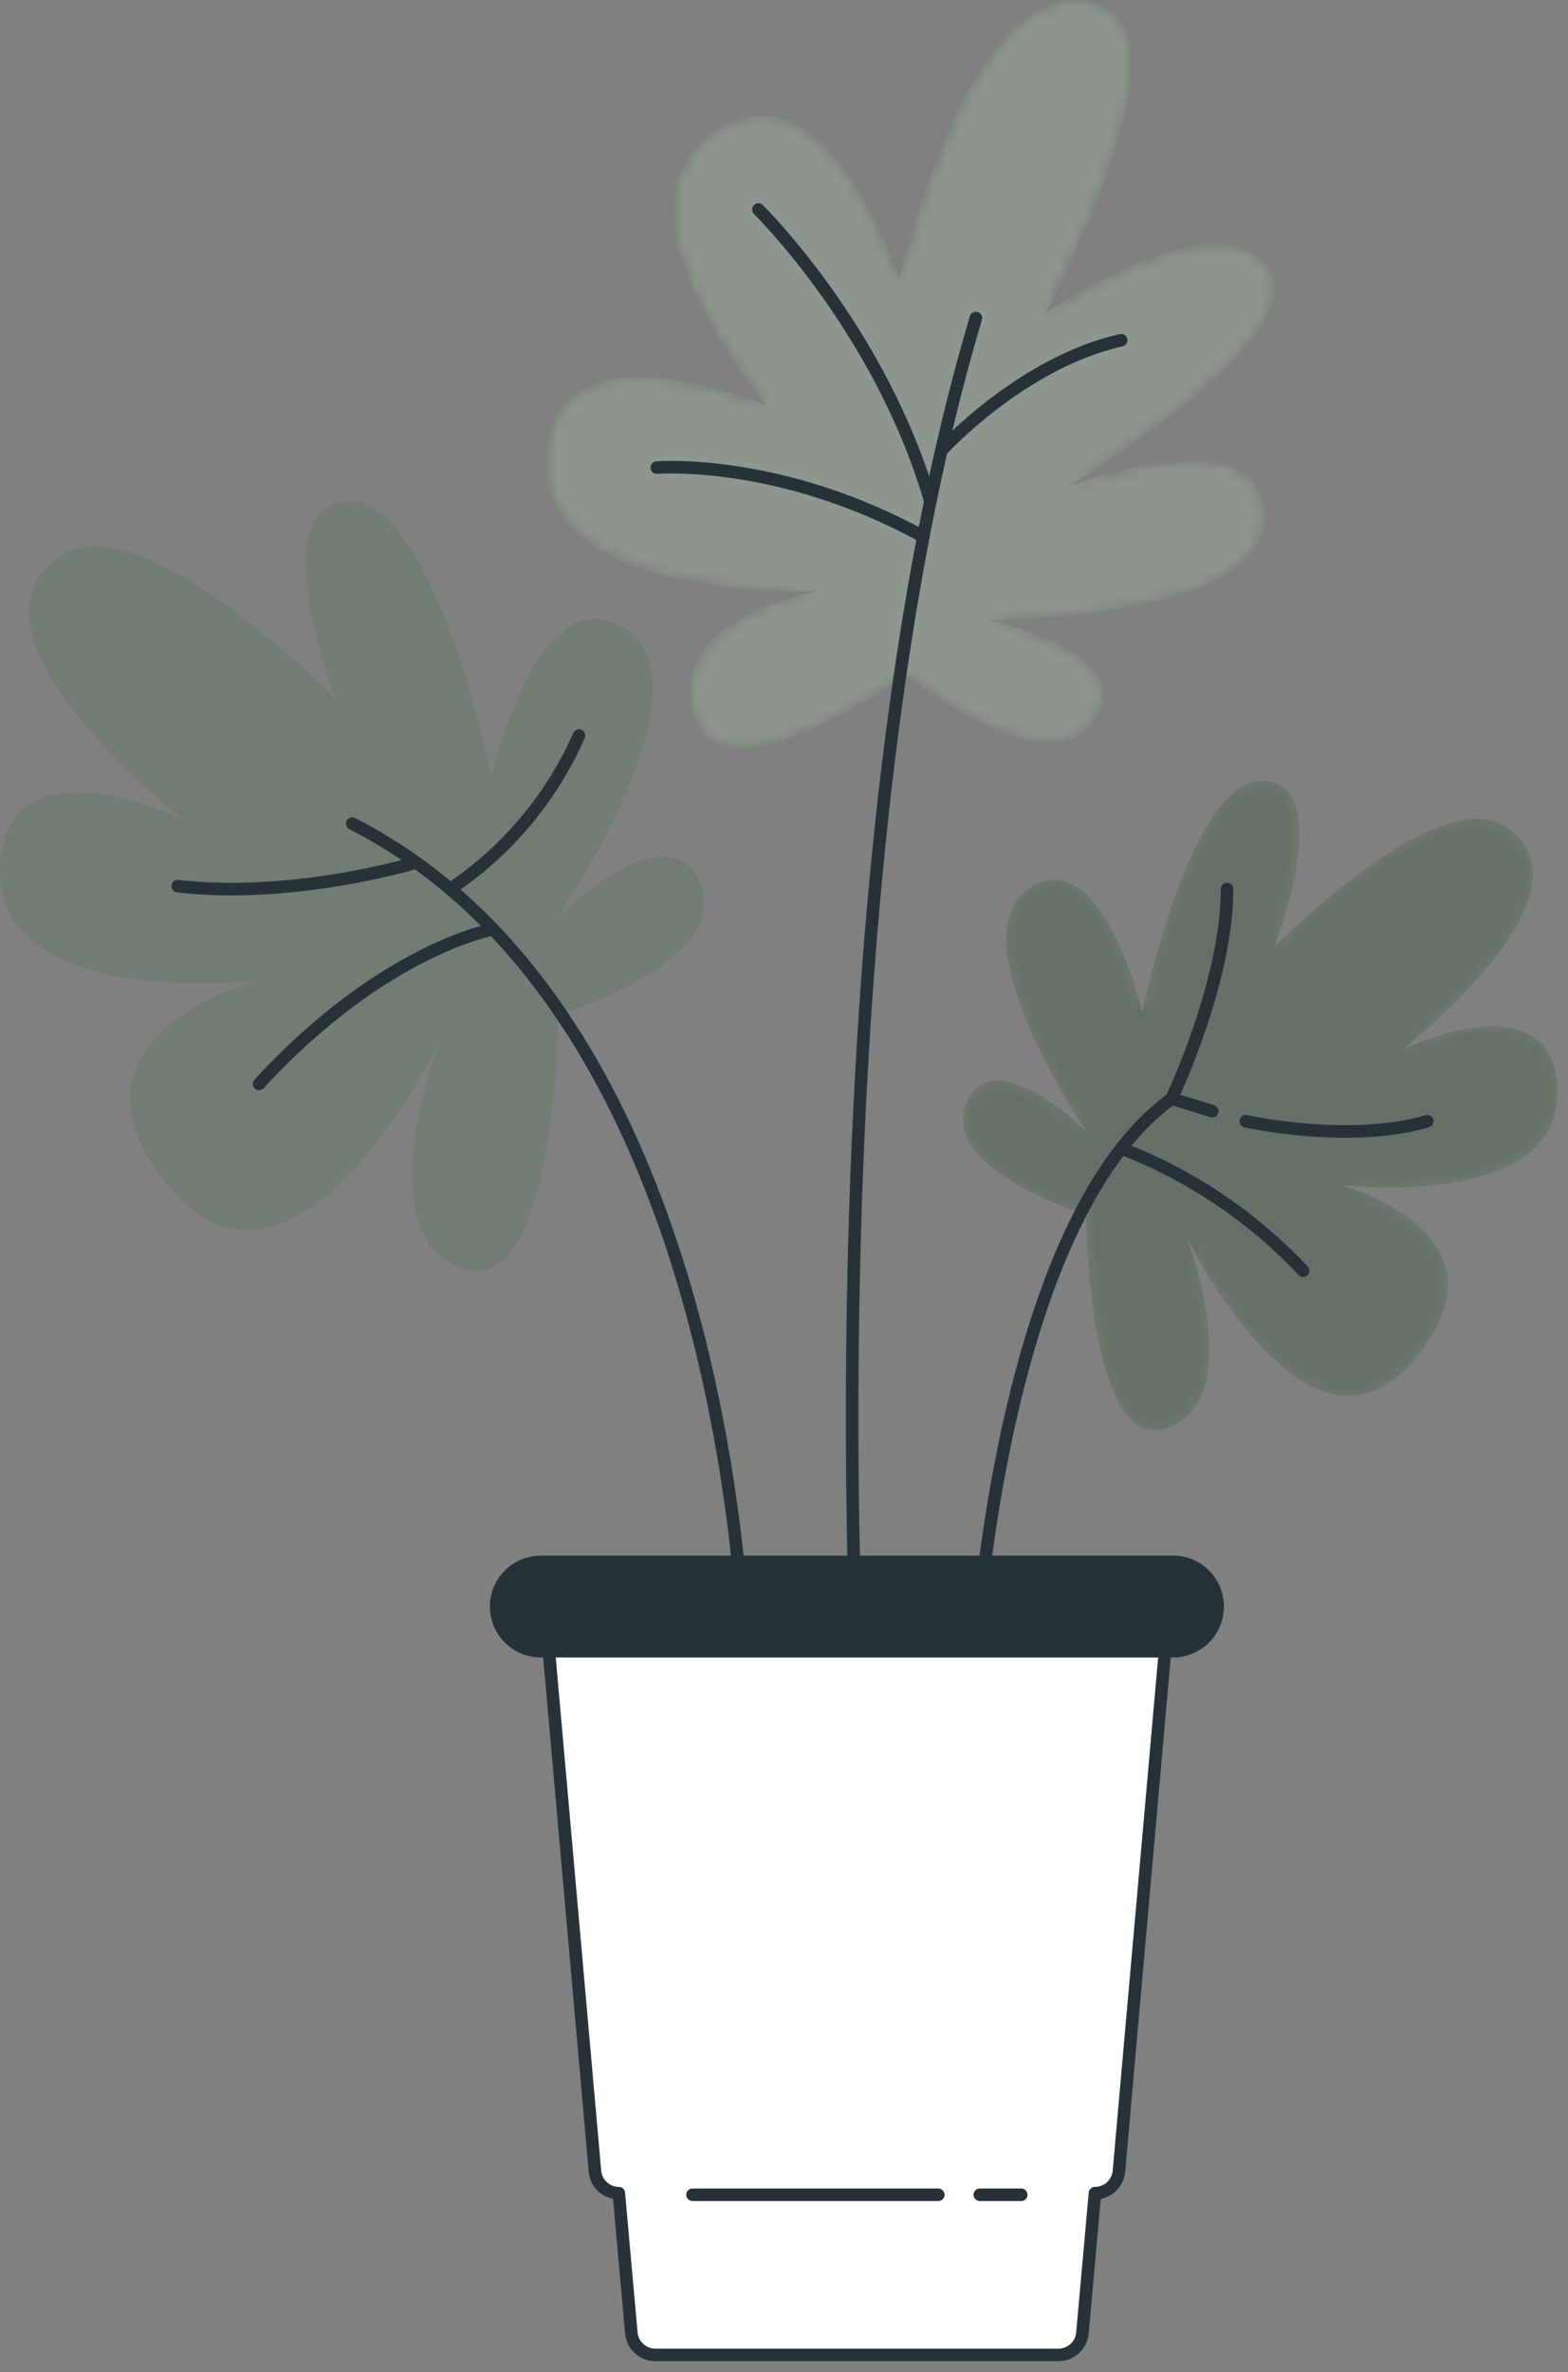 <svg width="125" height="189" viewBox="0 0 125 189" fill="none" xmlns="http://www.w3.org/2000/svg">
<rect x="0" y="0" width="125" height="189" fill="#808080" stroke="none"/>
<path d="M35.05 82.979C35.05 82.979 23.6 106.629 13.54 94.629C3.48 82.629 20.48 78.129 20.48 78.129C20.48 78.129 0 80.549 0 69.449C0 58.349 14.58 65.289 14.58 65.289C14.58 65.289 -4.36 50.519 4.86 44.289C11.28 39.949 26.72 55.619 26.72 55.619C26.72 55.619 20.82 40.299 27.72 39.949C34.62 39.599 39.18 61.819 39.18 61.819C39.18 61.819 42.99 45.449 49.93 50.159C56.87 54.869 44.48 73.049 44.48 73.049C44.48 73.049 53.4 64.239 55.83 70.489C58.26 76.739 44.48 80.899 44.48 80.899C44.48 80.899 44.38 103.809 36.75 101.029C29.12 98.249 35.05 82.979 35.05 82.979Z" fill="#727C72"/>
<path d="M59.46 134.339C59.46 134.339 59.46 81.599 28.08 65.629" stroke="#263238" stroke-linecap="round" stroke-linejoin="round"/>
<path d="M39.3 74.049C39.3 74.049 30.54 75.609 20.65 86.369" stroke="#263238" stroke-linecap="round" stroke-linejoin="round"/>
<path d="M33.17 68.728C33.17 68.728 23.51 71.678 14.17 70.609" stroke="#263238" stroke-linecap="round" stroke-linejoin="round"/>
<path d="M35.89 70.839C40.402 67.817 43.964 63.576 46.16 58.609" stroke="#263238" stroke-linecap="round" stroke-linejoin="round"/>
<path d="M94.58 98.529C94.58 98.529 104.24 118.479 112.73 108.359C121.22 98.239 106.87 94.429 106.87 94.429C106.87 94.429 124.15 96.479 124.15 87.109C124.15 77.739 111.85 83.589 111.85 83.589C111.85 83.589 127.85 71.129 120.05 65.869C114.63 62.219 101.6 75.429 101.6 75.429C101.6 75.429 106.6 62.509 100.73 62.219C94.86 61.929 91.06 80.669 91.06 80.669C91.06 80.669 87.84 66.849 81.99 70.829C76.14 74.809 86.59 90.149 86.59 90.149C86.59 90.149 79.06 82.709 77.01 87.989C74.96 93.269 86.59 96.769 86.59 96.769C86.59 96.769 86.67 116.089 93.11 113.769C99.55 111.449 94.58 98.529 94.58 98.529Z" fill="#727C72"/>
<mask id="mask0_343_826" style="mask-type:luminance" maskUnits="userSpaceOnUse" x="76" y="62" width="49" height="52">
<path d="M94.58 98.529C94.58 98.529 104.24 118.479 112.73 108.359C121.22 98.239 106.87 94.429 106.87 94.429C106.87 94.429 124.15 96.479 124.15 87.109C124.15 77.739 111.85 83.589 111.85 83.589C111.85 83.589 127.85 71.129 120.05 65.869C114.63 62.219 101.6 75.429 101.6 75.429C101.6 75.429 106.6 62.509 100.73 62.219C94.86 61.929 91.06 80.669 91.06 80.669C91.06 80.669 87.84 66.849 81.99 70.829C76.14 74.809 86.59 90.149 86.59 90.149C86.59 90.149 79.06 82.709 77.01 87.989C74.96 93.269 86.59 96.769 86.59 96.769C86.59 96.769 86.67 116.089 93.11 113.769C99.55 111.449 94.58 98.529 94.58 98.529Z" fill="white"/>
</mask>
<g mask="url(#mask0_343_826)">
<path opacity="0.1" d="M94.58 98.529C94.58 98.529 104.24 118.479 112.73 108.359C121.22 98.239 106.87 94.429 106.87 94.429C106.87 94.429 124.15 96.479 124.15 87.109C124.15 77.739 111.85 83.589 111.85 83.589C111.85 83.589 127.85 71.129 120.05 65.869C114.63 62.219 101.6 75.429 101.6 75.429C101.6 75.429 106.6 62.509 100.73 62.219C94.86 61.929 91.06 80.669 91.06 80.669C91.06 80.669 87.84 66.849 81.99 70.829C76.14 74.809 86.59 90.149 86.59 90.149C86.59 90.149 79.06 82.709 77.01 87.989C74.96 93.269 86.59 96.769 86.59 96.769C86.59 96.769 86.67 116.089 93.11 113.769C99.55 111.449 94.58 98.529 94.58 98.529Z" fill="black"/>
</g>
<path d="M93.41 87.539C79.76 97.389 77.81 131.539 77.81 131.539" stroke="#263238" stroke-linecap="round" stroke-linejoin="round"/>
<path d="M89.38 91.499C94.888 93.621 99.848 96.957 103.89 101.259" stroke="#263238" stroke-linecap="round" stroke-linejoin="round"/>
<path d="M97.82 70.839C97.82 78.299 93.4 87.539 93.4 87.539L96.64 88.539" stroke="#263238" stroke-linecap="round" stroke-linejoin="round"/>
<path d="M99.31 89.339C99.31 89.339 107.54 91.179 113.78 89.339" stroke="#263238" stroke-linecap="round" stroke-linejoin="round"/>
<path d="M65.22 47.119C65.22 47.119 42.11 48.119 43.56 35.739C44.77 25.399 61.13 32.309 61.13 32.309C61.13 32.309 47.71 16.659 56.93 10.479C66.15 4.299 71.67 22.299 71.67 22.299C71.67 22.299 77.55 -3.701 87.86 0.449C95.04 3.369 83.35 24.919 83.35 24.919C83.35 24.919 96.94 15.649 101.1 21.219C105.26 26.789 85.16 38.749 85.16 38.749C85.16 38.749 100.88 32.799 100.83 41.189C100.78 49.579 78.78 49.409 78.78 49.409C78.78 49.409 91.07 51.919 87.23 57.409C83.39 62.899 72.23 53.779 72.23 53.779C72.23 53.779 57.18 64.669 55.23 56.779C53.28 48.889 65.22 47.119 65.22 47.119Z" fill="#727C72"/>
<mask id="mask1_343_826" style="mask-type:luminance" maskUnits="userSpaceOnUse" x="43" y="0" width="59" height="60">
<path d="M65.22 47.119C65.22 47.119 42.11 48.119 43.56 35.739C44.77 25.399 61.13 32.309 61.13 32.309C61.13 32.309 47.71 16.659 56.93 10.479C66.15 4.299 71.67 22.299 71.67 22.299C71.67 22.299 77.55 -3.701 87.86 0.449C95.04 3.369 83.35 24.919 83.35 24.919C83.35 24.919 96.94 15.649 101.1 21.219C105.26 26.789 85.16 38.749 85.16 38.749C85.16 38.749 100.88 32.799 100.83 41.189C100.78 49.579 78.78 49.409 78.78 49.409C78.78 49.409 91.07 51.919 87.23 57.409C83.39 62.899 72.23 53.779 72.23 53.779C72.23 53.779 57.18 64.669 55.23 56.779C53.28 48.889 65.22 47.119 65.22 47.119Z" fill="white"/>
</mask>
<g mask="url(#mask1_343_826)">
<path opacity="0.2" d="M65.22 47.119C65.22 47.119 42.11 48.119 43.56 35.739C44.77 25.399 61.13 32.309 61.13 32.309C61.13 32.309 47.71 16.659 56.93 10.479C66.15 4.299 71.67 22.299 71.67 22.299C71.67 22.299 77.55 -3.701 87.86 0.449C95.04 3.369 83.35 24.919 83.35 24.919C83.35 24.919 96.94 15.649 101.1 21.219C105.26 26.789 85.16 38.749 85.16 38.749C85.16 38.749 100.88 32.799 100.83 41.189C100.78 49.579 78.78 49.409 78.78 49.409C78.78 49.409 91.07 51.919 87.23 57.409C83.39 62.899 72.23 53.779 72.23 53.779C72.23 53.779 57.18 64.669 55.23 56.779C53.28 48.889 65.22 47.119 65.22 47.119Z" fill="white"/>
</g>
<path d="M68.41 134.339C68.41 134.339 64.72 69.059 77.8 25.339" stroke="#263238" stroke-linecap="round" stroke-linejoin="round"/>
<path d="M52.36 37.259C52.36 37.259 62.1 36.439 73.61 42.759" stroke="#263238" stroke-linecap="round" stroke-linejoin="round"/>
<path d="M60.46 16.699C60.46 16.699 70.2 26.239 74.17 39.949" stroke="#263238" stroke-linecap="round" stroke-linejoin="round"/>
<path d="M75.04 35.909C75.04 35.909 81.37 28.909 89.38 27.109" stroke="#263238" stroke-linecap="round" stroke-linejoin="round"/>
<path d="M93.2 127.879H43.43L47.43 173.009C47.472 173.484 47.691 173.926 48.042 174.247C48.394 174.569 48.853 174.748 49.33 174.749L50.33 185.899C50.375 186.375 50.595 186.816 50.949 187.138C51.302 187.46 51.762 187.639 52.24 187.639H84.39C84.867 187.638 85.326 187.459 85.677 187.137C86.029 186.816 86.248 186.374 86.29 185.899L87.29 174.749C87.768 174.749 88.228 174.57 88.581 174.248C88.935 173.926 89.155 173.485 89.2 173.009L93.2 127.879Z" fill="white" stroke="#263238" stroke-linecap="round" stroke-linejoin="round"/>
<path d="M93.52 131.569H43.11C42.167 131.566 41.263 131.19 40.596 130.523C39.929 129.856 39.553 128.952 39.55 128.009C39.553 127.065 39.929 126.161 40.596 125.494C41.263 124.827 42.167 124.451 43.11 124.449H93.52C94.463 124.451 95.365 124.828 96.031 125.495C96.696 126.162 97.07 127.066 97.07 128.009C97.07 128.951 96.696 129.855 96.031 130.523C95.365 131.19 94.463 131.566 93.52 131.569Z" fill="#263238" stroke="#263238" stroke-linecap="round" stroke-linejoin="round"/>
<path d="M78.11 174.879H81.41" stroke="#263238" stroke-linecap="round" stroke-linejoin="round"/>
<path d="M55.21 174.879H74.8" stroke="#263238" stroke-linecap="round" stroke-linejoin="round"/>
</svg>

